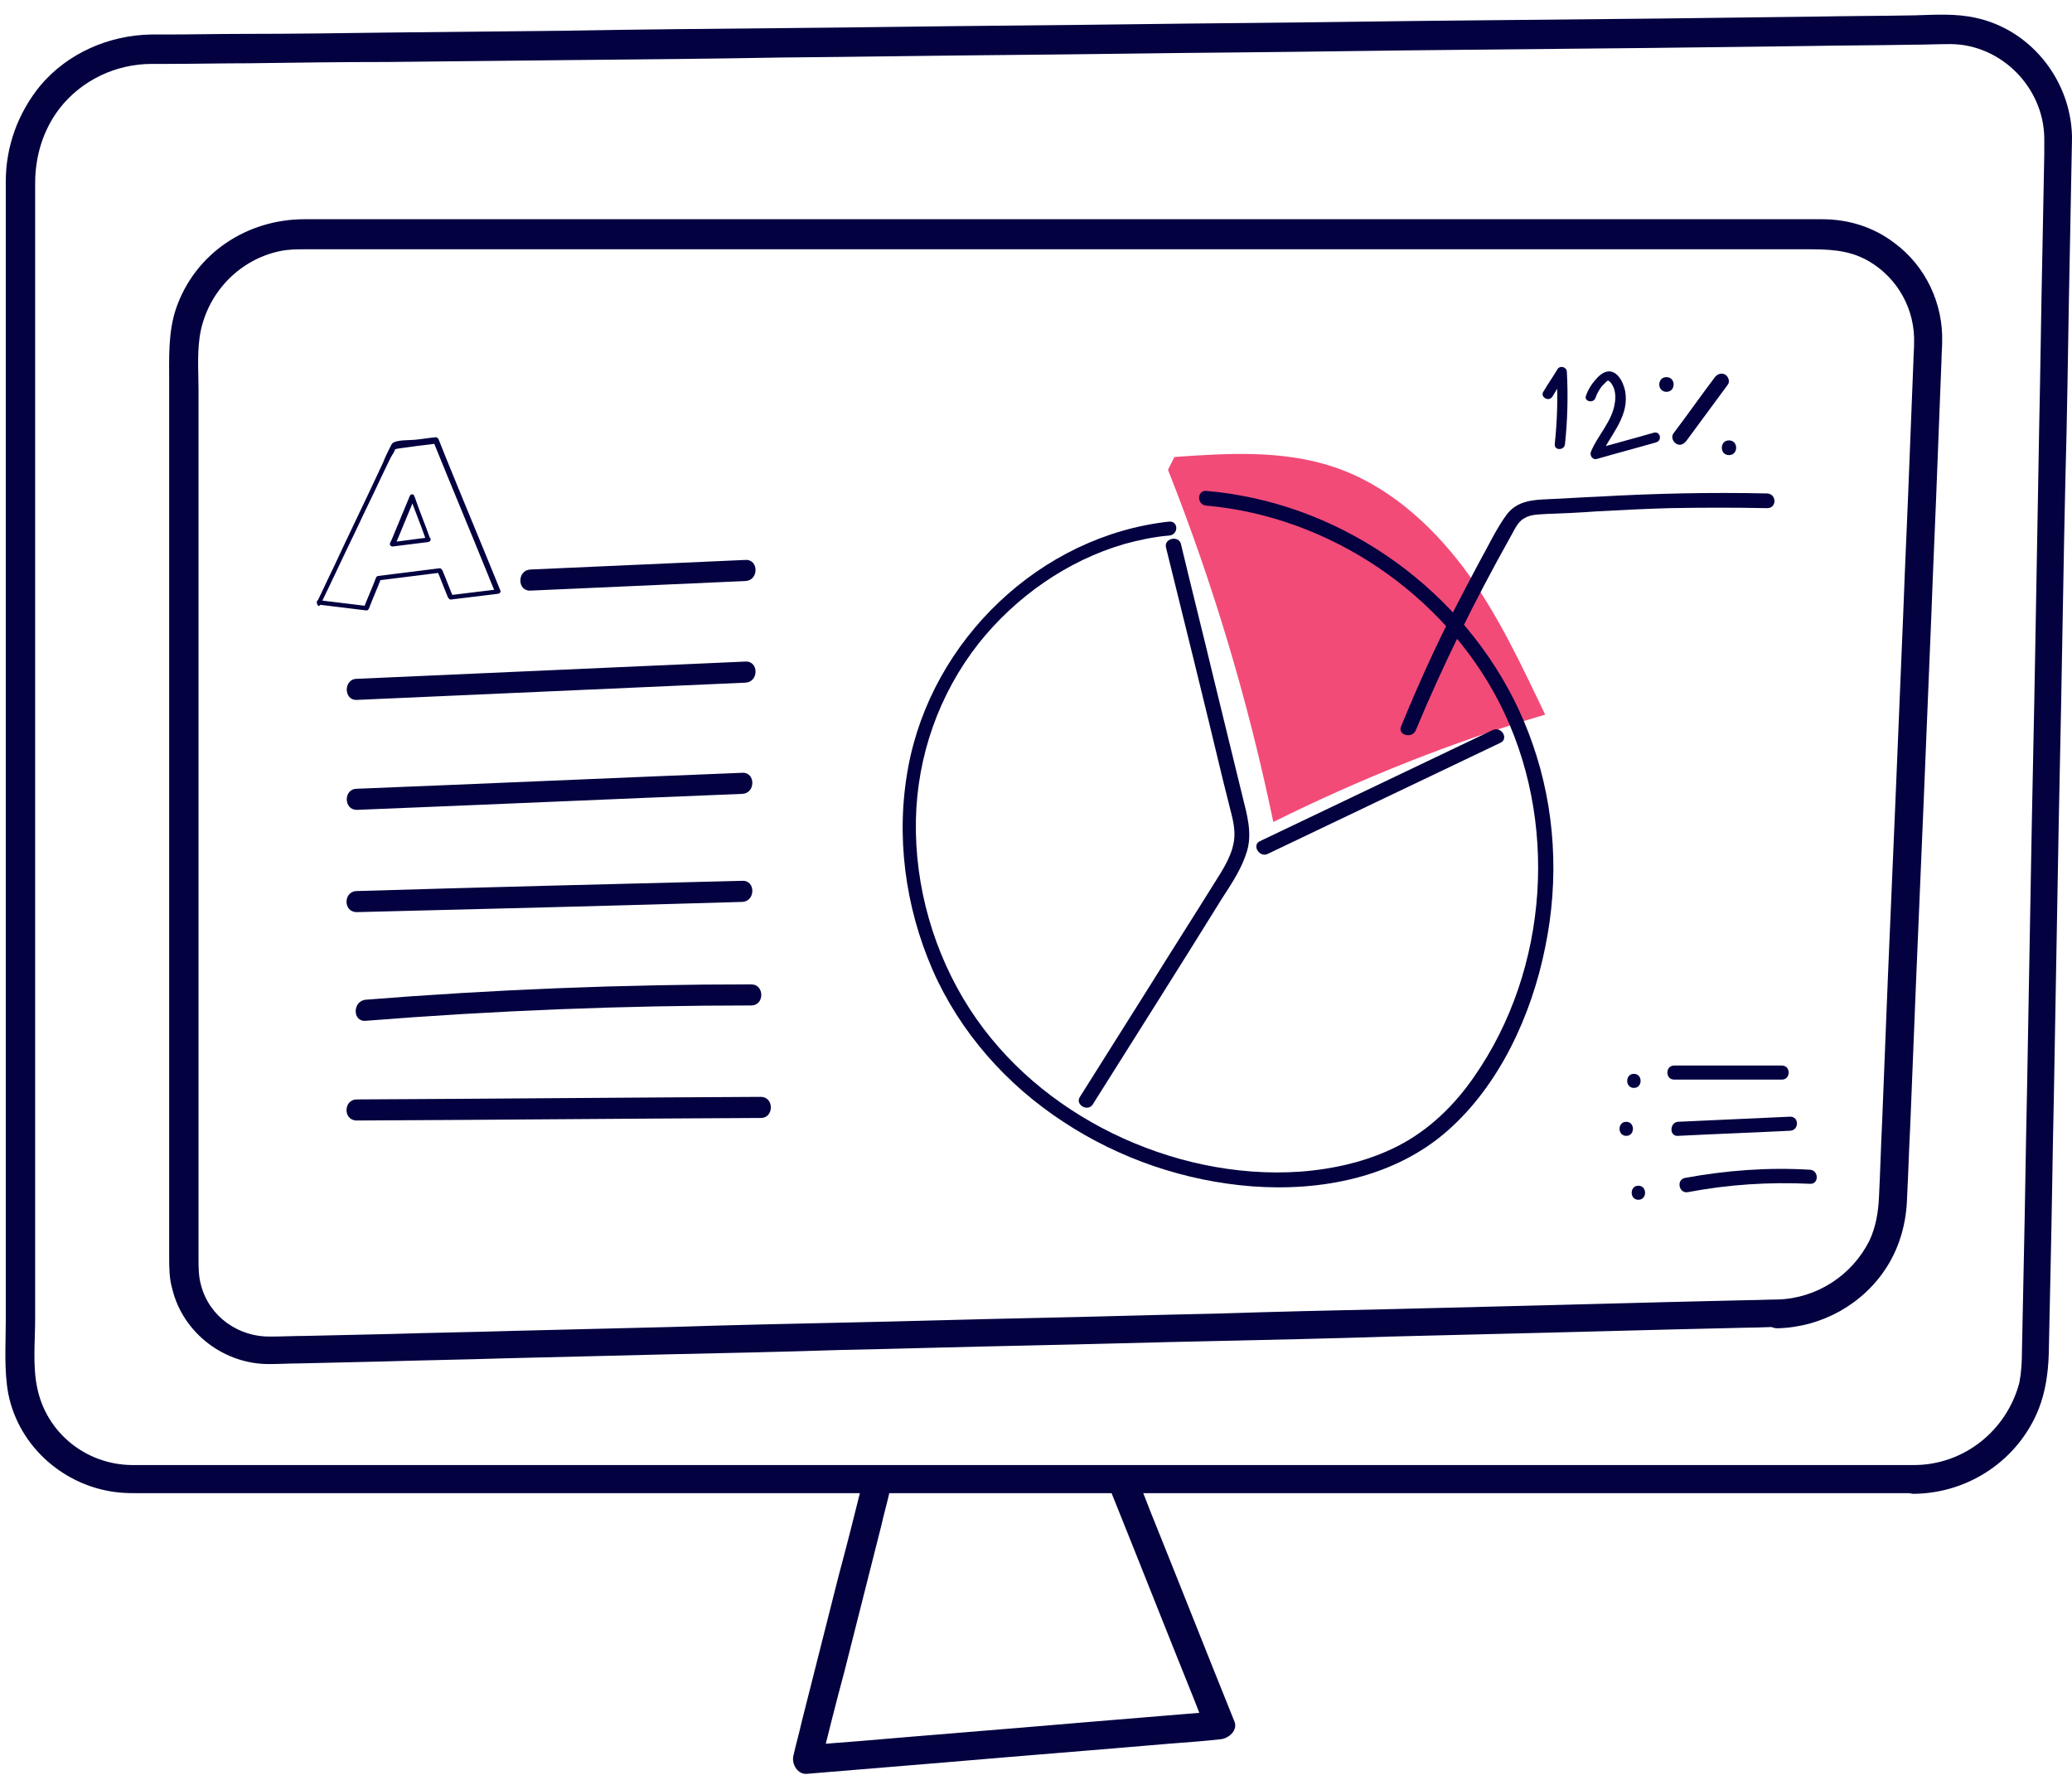 <svg width="135" height="116" viewBox="0 0 135 116" fill="none" xmlns="http://www.w3.org/2000/svg">
<path d="M124.711 95.468H122.216H115.438H105.25H92.484H78.179H63.168H48.323H34.642H22.957H14.141H9.318C9.068 95.468 8.819 95.468 8.569 95.468C5.575 95.427 2.997 93.344 2.415 90.387C2.124 88.97 2.29 87.388 2.29 85.971V76.849V63.812V48.983V34.363V21.909V13.786C2.29 13.162 2.29 12.578 2.29 11.954C2.29 10.204 2.789 8.496 3.87 7.08C5.326 5.206 7.571 4.164 9.9 4.164C10.233 4.164 10.565 4.164 10.898 4.164C12.686 4.164 14.432 4.123 16.221 4.123C19.256 4.081 22.25 4.039 25.286 4.039L37.137 3.915C41.711 3.873 46.327 3.831 50.901 3.748C55.849 3.706 60.839 3.623 65.787 3.581C70.777 3.54 75.767 3.456 80.757 3.415C85.498 3.373 90.238 3.29 95.02 3.248C99.262 3.206 103.462 3.165 107.703 3.123C111.071 3.081 114.44 3.04 117.808 2.998C120.053 2.957 122.257 2.957 124.503 2.915C125.376 2.915 126.249 2.873 127.122 2.873C130.407 2.915 133.152 5.706 133.194 8.996C133.194 9.329 133.194 9.704 133.194 10.038C133.152 12.204 133.11 14.37 133.069 16.535C132.986 20.326 132.944 24.075 132.861 27.865C132.778 32.572 132.695 37.279 132.611 41.986C132.528 47.026 132.403 52.024 132.32 57.064C132.237 61.729 132.154 66.353 132.071 71.018C131.988 74.683 131.946 78.349 131.863 82.014C131.821 84.055 131.78 86.096 131.738 88.096C131.738 88.762 131.697 89.429 131.572 90.095C130.74 93.261 127.912 95.468 124.711 95.468C123.505 95.468 123.505 97.343 124.711 97.343C128.287 97.301 131.489 95.135 132.819 91.844C133.277 90.678 133.443 89.47 133.485 88.262L133.609 82.431C133.693 78.807 133.734 75.183 133.817 71.518C133.9 66.811 133.984 62.146 134.067 57.439C134.15 52.357 134.275 47.317 134.358 42.236C134.441 37.487 134.524 32.739 134.649 27.99C134.732 24.158 134.774 20.367 134.857 16.535C134.898 14.328 134.94 12.162 134.982 9.954C134.982 9.454 135.023 8.955 134.982 8.496C134.732 4.998 132.196 1.915 128.744 1.165C127.455 0.874 126.124 0.957 124.794 0.999C122.631 1.04 120.428 1.04 118.265 1.082C114.897 1.124 111.57 1.165 108.202 1.207C104.002 1.249 99.761 1.29 95.561 1.332C90.779 1.374 85.955 1.457 81.173 1.499C76.1 1.54 71.069 1.624 65.995 1.665C61.005 1.707 55.974 1.79 50.984 1.832C46.327 1.874 41.711 1.915 37.095 1.998C33.103 2.04 29.111 2.082 25.119 2.123C22.084 2.165 19.048 2.207 16.013 2.207C14.266 2.207 12.52 2.248 10.773 2.248C10.482 2.248 10.149 2.248 9.858 2.248C7.114 2.29 4.411 3.456 2.623 5.581C1.167 7.372 0.377 9.538 0.377 11.829C0.377 12.37 0.377 12.912 0.377 13.495V21.451V33.822V48.608V63.604V76.808V86.013C0.377 87.596 0.253 89.304 0.544 90.845C1.251 94.344 4.286 96.926 7.779 97.259C8.195 97.301 8.652 97.301 9.068 97.301H13.767H22.416H34.06H47.865H62.835H78.013H92.442H105.291H115.562H122.299H124.669C125.916 97.343 125.916 95.468 124.711 95.468Z" fill="#030140"/>
<path d="M115.853 84.68C115.23 84.68 114.564 84.722 113.941 84.722C112.194 84.763 110.448 84.805 108.701 84.847L100.717 85.055C97.391 85.138 94.064 85.222 90.737 85.305C86.953 85.388 83.169 85.472 79.385 85.596C75.352 85.68 71.318 85.805 67.284 85.888C63.251 85.971 59.259 86.096 55.225 86.18C51.4 86.263 47.574 86.346 43.748 86.471C40.38 86.554 37.012 86.638 33.602 86.721C30.858 86.804 28.113 86.846 25.41 86.929C23.581 86.971 21.709 87.013 19.88 87.054C19.131 87.054 18.383 87.096 17.634 87.096C15.555 87.138 13.642 85.805 13.102 83.764C12.935 83.18 12.935 82.597 12.935 81.973V76.683V67.352V55.689V43.652V32.947V25.449C12.935 24.158 12.811 22.742 13.102 21.451C13.684 18.91 15.68 16.91 18.216 16.369C18.799 16.244 19.339 16.244 19.921 16.244H23.248H29.652H38.509H49.071H60.714H72.898H84.832H95.977H105.541H112.984H117.6C119.055 16.244 120.386 16.244 121.717 16.994C123.671 18.118 124.794 20.201 124.711 22.409C124.711 22.783 124.669 23.117 124.669 23.491C124.586 25.616 124.503 27.698 124.419 29.823C124.295 33.197 124.128 36.571 124.004 39.986C123.837 43.985 123.671 47.984 123.505 51.982C123.338 55.856 123.172 59.771 123.006 63.645C122.881 66.769 122.756 69.893 122.631 73.059C122.548 74.725 122.507 76.391 122.423 78.016C122.382 78.974 122.216 79.973 121.8 80.848C120.677 83.097 118.39 84.597 115.853 84.68C114.647 84.722 114.647 86.596 115.853 86.555C118.723 86.471 121.425 84.972 122.964 82.514C123.796 81.181 124.212 79.64 124.253 78.057C124.336 76.474 124.378 74.891 124.461 73.35L124.835 64.062C125.002 60.146 125.168 56.189 125.334 52.274C125.501 48.233 125.667 44.193 125.833 40.153C125.958 36.696 126.124 33.28 126.249 29.823C126.332 27.698 126.415 25.532 126.499 23.408C126.499 23.033 126.54 22.7 126.54 22.325C126.623 19.784 125.459 17.327 123.421 15.827C122.049 14.786 120.427 14.286 118.723 14.286C118.432 14.286 118.14 14.286 117.849 14.286H113.442H106.123H96.517H85.331H73.272H61.047H49.196H38.467H29.569H23.123H19.838C16.096 14.286 12.727 16.494 11.48 20.076C10.939 21.659 11.023 23.366 11.023 25.033V32.405V43.11V55.315V67.061V76.558V81.889C11.023 82.597 11.023 83.305 11.23 84.014C11.937 86.888 14.64 88.929 17.593 88.887C18.258 88.887 18.882 88.845 19.547 88.845C21.335 88.804 23.123 88.762 24.911 88.72C27.614 88.637 30.317 88.596 32.978 88.512C36.388 88.429 39.757 88.346 43.166 88.262C47.033 88.179 50.859 88.096 54.726 87.971C58.801 87.887 62.877 87.762 66.952 87.679C71.027 87.596 75.102 87.471 79.136 87.388C82.961 87.304 86.787 87.221 90.571 87.096C93.939 87.013 97.307 86.929 100.676 86.846L108.701 86.638C110.448 86.596 112.194 86.555 113.982 86.513C114.606 86.513 115.188 86.471 115.812 86.471C117.018 86.513 117.059 84.638 115.853 84.68Z" fill="#030140"/>
<path d="M72.358 97.134C74.187 101.675 75.975 106.215 77.805 110.755C78.055 111.38 78.304 112.046 78.553 112.671C78.844 112.296 79.136 111.88 79.468 111.505C76.433 111.755 73.397 112.005 70.403 112.255C65.579 112.671 60.756 113.046 55.932 113.462C54.81 113.546 53.687 113.629 52.564 113.754C52.855 114.171 53.146 114.545 53.479 114.92C53.978 112.921 54.477 110.922 55.017 108.922C55.807 105.757 56.639 102.549 57.429 99.384C57.596 98.634 57.803 97.926 57.97 97.176C58.261 96.01 56.473 95.51 56.182 96.676C55.683 98.676 55.184 100.675 54.643 102.674C53.853 105.84 53.022 109.047 52.231 112.213C52.065 112.963 51.857 113.671 51.691 114.42C51.566 114.962 51.982 115.67 52.606 115.587C55.641 115.337 58.677 115.087 61.671 114.837C66.494 114.42 71.318 114.046 76.142 113.629C77.264 113.546 78.387 113.462 79.51 113.338C80.05 113.296 80.674 112.754 80.425 112.171C78.595 107.631 76.807 103.091 74.977 98.551C74.728 97.926 74.478 97.259 74.229 96.635C74.021 96.176 73.605 95.843 73.064 95.968C72.566 96.093 72.191 96.676 72.358 97.134Z" fill="#030140"/>
<path d="M76.1 30.614C79.052 38.07 81.34 45.734 82.961 53.565C88.658 50.733 94.605 48.358 100.676 46.567C99.095 43.277 97.557 39.944 95.353 36.987C93.149 34.071 90.28 31.531 86.828 30.406C83.543 29.323 79.967 29.531 76.516 29.781" fill="#F24B78"/>
<path d="M76.183 33.988C67.784 34.905 60.714 41.694 59.176 49.983C58.344 54.44 58.968 59.063 60.756 63.187C62.544 67.269 65.58 70.685 69.28 73.101C72.94 75.516 77.223 76.974 81.589 77.308C86.08 77.641 90.862 76.724 94.313 73.684C97.723 70.685 99.802 66.103 100.676 61.729C101.59 57.314 101.341 52.691 99.844 48.442C97.058 40.403 89.906 34.238 81.631 32.447C80.633 32.239 79.635 32.072 78.595 31.989C77.971 31.947 77.971 32.905 78.595 32.947C86.579 33.655 94.022 38.653 97.682 45.776C101.59 53.399 100.925 63.145 96.06 70.143C94.771 72.018 93.108 73.642 91.07 74.683C89.115 75.683 86.912 76.183 84.708 76.35C80.508 76.641 76.225 75.683 72.482 73.85C68.74 72.018 65.455 69.269 63.168 65.728C60.839 62.104 59.592 57.772 59.675 53.44C59.758 49.275 61.172 45.235 63.75 41.944C66.162 38.903 69.53 36.529 73.272 35.446C74.187 35.196 75.144 34.988 76.1 34.905C76.807 34.905 76.807 33.947 76.183 33.988Z" fill="#030140"/>
<path d="M75.975 35.696C77.223 40.736 78.47 45.776 79.676 50.816C79.843 51.441 79.967 52.024 80.134 52.649C80.3 53.274 80.466 53.94 80.425 54.565C80.341 55.648 79.718 56.606 79.136 57.522C77.763 59.73 76.35 61.938 74.977 64.145C73.439 66.603 71.9 69.019 70.362 71.476C70.029 71.976 70.861 72.476 71.193 71.976C74.021 67.477 76.849 63.02 79.635 58.522C80.258 57.564 80.924 56.564 81.256 55.44C81.589 54.273 81.256 53.107 80.965 51.941C80.341 49.4 79.718 46.817 79.094 44.276C78.387 41.319 77.639 38.362 76.932 35.404C76.724 34.863 75.809 35.113 75.975 35.696Z" fill="#030140"/>
<path d="M82.587 55.648C87.66 53.232 92.692 50.816 97.765 48.4C98.305 48.15 97.848 47.317 97.266 47.567C92.193 49.983 87.161 52.399 82.088 54.815C81.547 55.065 82.046 55.898 82.587 55.648Z" fill="#030140"/>
<path d="M92.234 47.609C94.022 43.318 96.101 39.111 98.388 35.029C98.638 34.613 98.846 34.03 99.303 33.78C99.761 33.488 100.343 33.53 100.842 33.488C101.923 33.447 102.963 33.405 104.044 33.322C105.624 33.238 107.204 33.155 108.784 33.113C110.905 33.072 113.026 33.072 115.146 33.113C115.77 33.113 115.77 32.197 115.146 32.155C111.446 32.072 107.786 32.155 104.127 32.364C103.046 32.405 101.923 32.488 100.842 32.53C99.802 32.572 98.804 32.655 98.139 33.571C97.474 34.488 96.975 35.571 96.434 36.529C95.852 37.612 95.27 38.736 94.688 39.861C93.44 42.319 92.317 44.818 91.278 47.359C91.07 47.9 91.985 48.15 92.234 47.609Z" fill="#030140"/>
<path d="M109.866 28.74L112.568 25.074C112.735 24.866 112.61 24.533 112.402 24.408C112.153 24.283 111.903 24.366 111.737 24.574C110.822 25.782 109.949 27.032 109.034 28.24C108.868 28.448 108.992 28.781 109.2 28.906C109.45 29.073 109.699 28.948 109.866 28.74Z" fill="#030140"/>
<path d="M108.576 25.532C109.2 25.532 109.2 24.575 108.576 24.575C107.953 24.575 107.953 25.532 108.576 25.532Z" fill="#030140"/>
<path d="M112.651 29.656C113.275 29.656 113.275 28.698 112.651 28.698C112.028 28.698 112.028 29.656 112.651 29.656Z" fill="#030140"/>
<path d="M101.133 25.866C101.424 25.366 101.757 24.908 102.048 24.408C101.84 24.366 101.632 24.283 101.424 24.241C101.507 25.824 101.466 27.365 101.299 28.948C101.258 29.364 101.923 29.364 101.965 28.948C102.131 27.407 102.173 25.824 102.089 24.241C102.089 23.908 101.632 23.783 101.466 24.075C101.175 24.574 100.842 25.033 100.551 25.532C100.343 25.866 100.884 26.199 101.133 25.866Z" fill="#030140"/>
<path d="M103.961 25.907C104.044 25.657 104.21 25.366 104.377 25.157C104.46 25.074 104.584 24.949 104.668 24.866C104.792 24.741 104.834 24.824 104.959 24.949C105.25 25.324 105.291 25.824 105.208 26.282C105.042 27.448 104.127 28.323 103.67 29.406C103.545 29.656 103.753 29.989 104.044 29.906C105.333 29.531 106.622 29.198 107.911 28.823C108.327 28.698 108.161 28.073 107.745 28.198C106.456 28.573 105.167 28.906 103.878 29.281L104.252 29.781C104.834 28.448 106.081 27.282 105.915 25.699C105.874 25.157 105.499 24.2 104.834 24.2C104.46 24.2 104.127 24.533 103.919 24.783C103.67 25.074 103.462 25.407 103.337 25.782C103.171 26.157 103.836 26.324 103.961 25.907Z" fill="#030140"/>
<path d="M109.99 77.682C112.61 77.183 115.271 77.016 117.933 77.141C118.515 77.183 118.515 76.266 117.933 76.225C115.188 76.058 112.444 76.266 109.741 76.766C109.2 76.933 109.408 77.807 109.99 77.682Z" fill="#030140"/>
<path d="M109.325 74.017C111.778 73.892 114.19 73.808 116.643 73.683C117.226 73.642 117.226 72.767 116.643 72.767L109.325 73.1C108.784 73.142 108.743 74.058 109.325 74.017Z" fill="#030140"/>
<path d="M105.957 74.017C106.539 74.017 106.539 73.101 105.957 73.101C105.374 73.101 105.374 74.017 105.957 74.017Z" fill="#030140"/>
<path d="M106.747 78.182C107.329 78.182 107.329 77.266 106.747 77.266C106.165 77.266 106.165 78.182 106.747 78.182Z" fill="#030140"/>
<path d="M106.456 70.893C107.038 70.893 107.038 69.976 106.456 69.976C105.874 69.976 105.874 70.893 106.456 70.893Z" fill="#030140"/>
<path d="M109.075 70.351H116.103C116.685 70.351 116.685 69.435 116.103 69.435H109.075C108.493 69.435 108.493 70.351 109.075 70.351Z" fill="#030140"/>
<path d="M23.248 45.609C31.689 45.235 40.131 44.86 48.572 44.485C49.445 44.443 49.445 43.069 48.572 43.11C40.131 43.485 31.689 43.86 23.248 44.235C22.375 44.235 22.375 45.651 23.248 45.609Z" fill="#030140"/>
<path d="M34.559 38.487C39.216 38.278 43.873 38.07 48.572 37.862C49.445 37.82 49.445 36.446 48.572 36.487L34.559 37.112C33.685 37.154 33.685 38.528 34.559 38.487Z" fill="#030140"/>
<path d="M23.248 52.774C31.606 52.441 40.006 52.066 48.364 51.732C49.237 51.691 49.237 50.316 48.364 50.358C40.006 50.691 31.606 51.066 23.248 51.399C22.375 51.399 22.375 52.774 23.248 52.774Z" fill="#030140"/>
<path d="M23.248 59.438C31.606 59.23 40.006 59.022 48.364 58.772C49.237 58.73 49.237 57.355 48.364 57.397C40.006 57.605 31.606 57.814 23.248 58.064C22.375 58.064 22.333 59.438 23.248 59.438Z" fill="#030140"/>
<path d="M23.83 66.519C32.188 65.853 40.588 65.52 48.946 65.52C49.82 65.52 49.82 64.145 48.946 64.145C40.547 64.145 32.188 64.478 23.83 65.145C22.957 65.228 22.957 66.603 23.83 66.519Z" fill="#030140"/>
<path d="M23.248 73.017C32.022 72.976 40.796 72.892 49.57 72.851C50.443 72.851 50.443 71.476 49.57 71.476C40.796 71.518 32.022 71.601 23.248 71.643C22.375 71.643 22.333 73.017 23.248 73.017Z" fill="#030140"/>
<path d="M20.878 39.403C21.668 37.779 22.416 36.154 23.206 34.53C23.747 33.363 24.329 32.197 24.87 31.031C25.078 30.614 25.244 30.239 25.452 29.823C25.535 29.656 25.743 29.406 25.743 29.24C25.743 29.156 25.66 29.281 25.66 29.281C25.743 29.281 25.785 29.281 25.868 29.24C26.159 29.198 26.491 29.156 26.783 29.115C27.323 29.032 27.864 28.99 28.404 28.907C28.363 28.865 28.321 28.823 28.238 28.782C29.402 31.656 30.608 34.53 31.773 37.404C31.939 37.82 32.105 38.237 32.272 38.612C32.313 38.528 32.355 38.487 32.438 38.404C31.398 38.528 30.4 38.653 29.361 38.778L29.527 38.903C29.277 38.32 29.07 37.737 28.82 37.154C28.779 37.112 28.737 37.029 28.654 37.029C27.323 37.196 25.992 37.362 24.662 37.529C24.579 37.529 24.537 37.57 24.495 37.654C24.246 38.32 23.955 38.945 23.705 39.611C23.747 39.57 23.789 39.528 23.872 39.486C22.832 39.361 21.834 39.236 20.795 39.112C20.587 39.07 20.587 39.403 20.795 39.403C21.834 39.528 22.832 39.653 23.872 39.778C23.955 39.778 23.997 39.736 24.038 39.653C24.288 38.987 24.579 38.362 24.828 37.695C24.787 37.737 24.745 37.779 24.662 37.82L28.654 37.321L28.488 37.196C28.737 37.779 28.945 38.362 29.194 38.945C29.236 38.987 29.277 39.07 29.361 39.07C30.4 38.945 31.398 38.82 32.438 38.695C32.521 38.695 32.646 38.612 32.604 38.487C31.44 35.613 30.234 32.739 29.07 29.864C28.903 29.448 28.737 29.032 28.571 28.615C28.529 28.573 28.488 28.49 28.404 28.49C27.947 28.532 27.489 28.615 27.032 28.657C26.616 28.698 26.034 28.657 25.66 28.823C25.494 28.907 25.494 29.032 25.41 29.156C25.244 29.49 25.078 29.823 24.953 30.156C23.872 32.489 22.749 34.78 21.668 37.112C21.335 37.779 21.044 38.445 20.711 39.112C20.545 39.445 20.795 39.57 20.878 39.403Z" fill="#030140"/>
<path d="M28.03 35.113C27.739 34.279 27.406 33.488 27.115 32.655C27.074 32.53 27.032 32.405 26.991 32.322C26.949 32.155 26.741 32.197 26.699 32.322C26.325 33.238 25.951 34.113 25.577 35.029C25.535 35.154 25.452 35.279 25.41 35.404C25.369 35.487 25.452 35.612 25.577 35.612L27.905 35.321C28.113 35.279 28.113 34.988 27.905 35.029C27.115 35.113 26.367 35.237 25.577 35.321C25.618 35.404 25.66 35.446 25.743 35.529C26.117 34.613 26.491 33.738 26.866 32.822C26.907 32.697 26.991 32.572 27.032 32.447H26.741C27.032 33.28 27.365 34.071 27.656 34.904C27.697 35.029 27.739 35.154 27.781 35.237C27.822 35.362 28.113 35.279 28.03 35.113Z" fill="#030140"/>
</svg>
